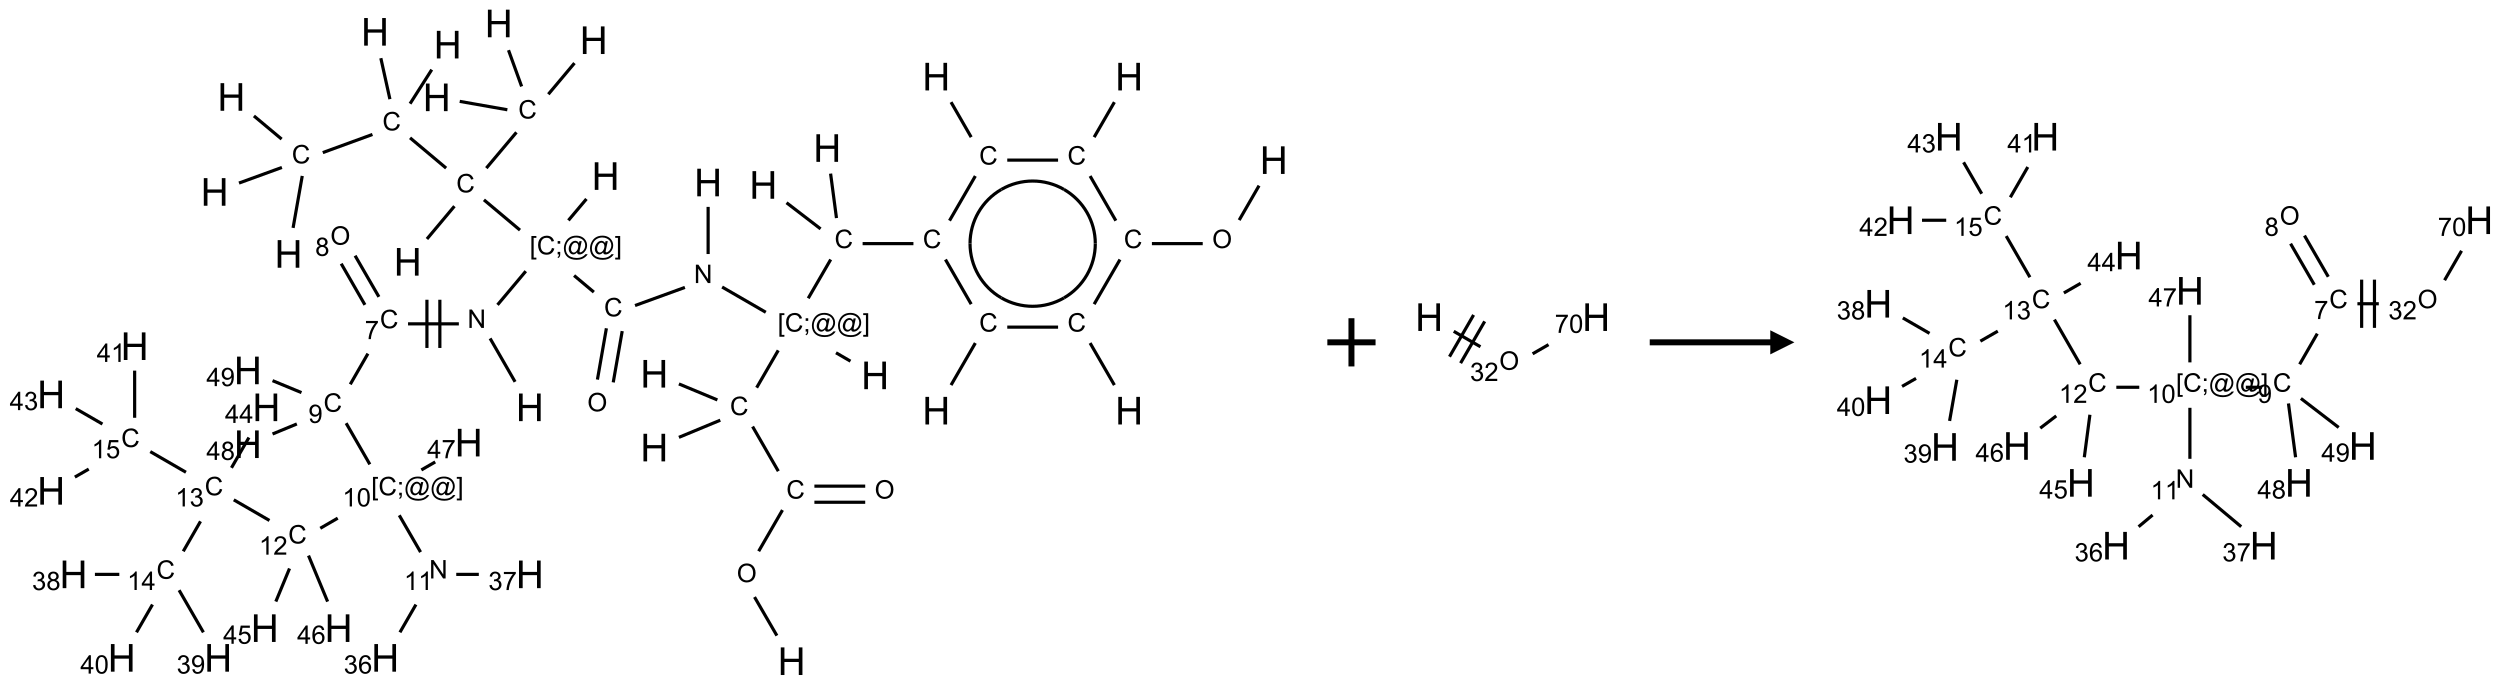 <?xml version="1.0" encoding="UTF-8"?>
<svg xmlns="http://www.w3.org/2000/svg" xmlns:xlink="http://www.w3.org/1999/xlink" width="1037" height="284" viewBox="0 0 1037 284">
<defs>
<g>
<g id="glyph-0-0">
<path d="M 2 0 L 2 -10 L 10 -10 L 10 0 Z M 2.25 -0.25 L 9.75 -0.25 L 9.75 -9.75 L 2.25 -9.75 Z M 2.25 -0.25 "/>
</g>
<g id="glyph-0-1">
<path d="M 1.281 0 L 1.281 -11.453 L 2.797 -11.453 L 2.797 -6.75 L 8.75 -6.75 L 8.75 -11.453 L 10.266 -11.453 L 10.266 0 L 8.75 0 L 8.75 -5.398 L 2.797 -5.398 L 2.797 0 Z M 1.281 0 "/>
</g>
<g id="glyph-1-0">
<path d="M 1.332 0 L 1.332 -6.668 L 6.668 -6.668 L 6.668 0 Z M 1.5 -0.168 L 6.5 -0.168 L 6.5 -6.5 L 1.5 -6.5 Z M 1.5 -0.168 "/>
</g>
<g id="glyph-1-1">
<path d="M 0.516 -3.719 C 0.516 -4.984 0.855 -5.977 1.535 -6.695 C 2.215 -7.414 3.094 -7.77 4.172 -7.77 C 4.875 -7.77 5.512 -7.602 6.078 -7.266 C 6.645 -6.93 7.074 -6.461 7.371 -5.855 C 7.668 -5.254 7.816 -4.57 7.816 -3.809 C 7.816 -3.035 7.66 -2.34 7.348 -1.73 C 7.035 -1.117 6.594 -0.656 6.02 -0.34 C 5.449 -0.027 4.828 0.129 4.168 0.129 C 3.449 0.129 2.805 -0.043 2.238 -0.391 C 1.672 -0.738 1.246 -1.211 0.953 -1.812 C 0.66 -2.414 0.516 -3.047 0.516 -3.719 Z M 1.559 -3.703 C 1.559 -2.781 1.805 -2.059 2.301 -1.527 C 2.793 -1 3.414 -0.734 4.16 -0.734 C 4.922 -0.734 5.547 -1 6.039 -1.535 C 6.531 -2.07 6.777 -2.828 6.777 -3.812 C 6.777 -4.434 6.672 -4.977 6.461 -5.441 C 6.25 -5.902 5.945 -6.262 5.539 -6.52 C 5.133 -6.773 4.68 -6.902 4.176 -6.902 C 3.461 -6.902 2.848 -6.656 2.332 -6.164 C 1.816 -5.672 1.559 -4.852 1.559 -3.703 Z M 1.559 -3.703 "/>
</g>
<g id="glyph-1-2">
<path d="M 6.27 -2.676 L 7.281 -2.422 C 7.07 -1.594 6.688 -0.961 6.137 -0.523 C 5.586 -0.086 4.914 0.129 4.121 0.129 C 3.297 0.129 2.629 -0.039 2.113 -0.371 C 1.598 -0.707 1.203 -1.191 0.934 -1.828 C 0.664 -2.465 0.531 -3.145 0.531 -3.875 C 0.531 -4.672 0.684 -5.363 0.988 -5.957 C 1.293 -6.547 1.723 -6.996 2.285 -7.305 C 2.844 -7.613 3.461 -7.766 4.137 -7.766 C 4.898 -7.766 5.543 -7.57 6.062 -7.184 C 6.582 -6.793 6.945 -6.246 7.152 -5.543 L 6.156 -5.309 C 5.98 -5.863 5.723 -6.266 5.387 -6.52 C 5.051 -6.773 4.625 -6.902 4.113 -6.902 C 3.527 -6.902 3.039 -6.762 2.645 -6.48 C 2.25 -6.199 1.973 -5.82 1.812 -5.348 C 1.652 -4.871 1.574 -4.383 1.574 -3.879 C 1.574 -3.23 1.668 -2.664 1.855 -2.18 C 2.047 -1.695 2.34 -1.332 2.738 -1.094 C 3.137 -0.855 3.57 -0.734 4.035 -0.734 C 4.602 -0.734 5.082 -0.898 5.473 -1.223 C 5.867 -1.551 6.133 -2.035 6.27 -2.676 Z M 6.27 -2.676 "/>
</g>
<g id="glyph-1-3">
<path d="M 0.723 2.121 L 0.723 -7.637 L 2.793 -7.637 L 2.793 -6.859 L 1.66 -6.859 L 1.66 1.344 L 2.793 1.344 L 2.793 2.121 Z M 0.723 2.121 "/>
</g>
<g id="glyph-1-4">
<path d="M 0.949 -4.465 L 0.949 -5.531 L 2.016 -5.531 L 2.016 -4.465 Z M 0.949 0 L 0.949 -1.066 L 2.016 -1.066 L 2.016 0 C 2.016 0.391 1.945 0.711 1.809 0.949 C 1.668 1.191 1.449 1.379 1.145 1.512 L 0.887 1.109 C 1.082 1.023 1.23 0.895 1.324 0.727 C 1.418 0.559 1.469 0.316 1.48 0 Z M 0.949 0 "/>
</g>
<g id="glyph-1-5">
<path d="M 6.047 -0.848 C 5.82 -0.59 5.57 -0.379 5.289 -0.223 C 5.008 -0.062 4.73 0.016 4.449 0.016 C 4.141 0.016 3.84 -0.074 3.547 -0.254 C 3.254 -0.434 3.02 -0.715 2.836 -1.09 C 2.652 -1.465 2.562 -1.875 2.562 -2.324 C 2.562 -2.875 2.703 -3.43 2.988 -3.98 C 3.27 -4.535 3.621 -4.953 4.043 -5.23 C 4.461 -5.508 4.871 -5.645 5.266 -5.645 C 5.566 -5.645 5.855 -5.566 6.129 -5.41 C 6.402 -5.25 6.641 -5.012 6.84 -4.688 L 7.016 -5.496 L 7.949 -5.496 L 7.199 -2 C 7.094 -1.516 7.043 -1.246 7.043 -1.191 C 7.043 -1.098 7.078 -1.02 7.148 -0.949 C 7.219 -0.883 7.305 -0.848 7.406 -0.848 C 7.59 -0.848 7.832 -0.953 8.129 -1.168 C 8.527 -1.445 8.84 -1.816 9.07 -2.285 C 9.301 -2.75 9.418 -3.234 9.418 -3.73 C 9.418 -4.309 9.27 -4.852 8.973 -5.355 C 8.676 -5.859 8.23 -6.262 7.645 -6.562 C 7.055 -6.863 6.406 -7.016 5.691 -7.016 C 4.879 -7.016 4.137 -6.824 3.465 -6.445 C 2.793 -6.066 2.273 -5.52 1.902 -4.809 C 1.535 -4.098 1.348 -3.34 1.348 -2.527 C 1.348 -1.676 1.535 -0.941 1.902 -0.328 C 2.273 0.285 2.809 0.742 3.508 1.035 C 4.207 1.328 4.984 1.473 5.832 1.473 C 6.742 1.473 7.504 1.32 8.121 1.016 C 8.734 0.711 9.195 0.34 9.5 -0.098 L 10.441 -0.098 C 10.266 0.266 9.961 0.637 9.531 1.016 C 9.102 1.395 8.59 1.695 7.996 1.914 C 7.402 2.133 6.688 2.246 5.848 2.246 C 5.078 2.246 4.367 2.145 3.715 1.949 C 3.066 1.75 2.512 1.453 2.051 1.055 C 1.594 0.656 1.25 0.199 1.016 -0.316 C 0.723 -0.973 0.578 -1.684 0.578 -2.441 C 0.578 -3.289 0.75 -4.098 1.098 -4.863 C 1.523 -5.805 2.125 -6.527 2.902 -7.027 C 3.684 -7.527 4.629 -7.777 5.738 -7.777 C 6.602 -7.777 7.375 -7.602 8.059 -7.246 C 8.746 -6.895 9.285 -6.371 9.684 -5.672 C 10.02 -5.07 10.188 -4.418 10.188 -3.715 C 10.188 -2.707 9.832 -1.812 9.125 -1.031 C 8.492 -0.328 7.801 0.02 7.051 0.02 C 6.812 0.02 6.617 -0.016 6.473 -0.09 C 6.324 -0.16 6.215 -0.266 6.145 -0.402 C 6.102 -0.488 6.066 -0.637 6.047 -0.848 Z M 3.527 -2.262 C 3.527 -1.785 3.641 -1.414 3.863 -1.152 C 4.09 -0.887 4.348 -0.754 4.641 -0.754 C 4.836 -0.754 5.039 -0.812 5.254 -0.93 C 5.469 -1.047 5.676 -1.219 5.871 -1.449 C 6.066 -1.676 6.23 -1.969 6.355 -2.32 C 6.48 -2.672 6.543 -3.027 6.543 -3.379 C 6.543 -3.852 6.426 -4.219 6.191 -4.48 C 5.957 -4.738 5.672 -4.871 5.332 -4.871 C 5.109 -4.871 4.902 -4.812 4.707 -4.699 C 4.512 -4.586 4.32 -4.406 4.137 -4.156 C 3.953 -3.906 3.805 -3.602 3.691 -3.246 C 3.582 -2.887 3.527 -2.559 3.527 -2.262 Z M 3.527 -2.262 "/>
</g>
<g id="glyph-1-6">
<path d="M 2.27 2.121 L 0.203 2.121 L 0.203 1.344 L 1.332 1.344 L 1.332 -6.859 L 0.203 -6.859 L 0.203 -7.637 L 2.27 -7.637 Z M 2.27 2.121 "/>
</g>
<g id="glyph-1-7">
<path d="M 0.812 0 L 0.812 -7.637 L 1.848 -7.637 L 5.859 -1.641 L 5.859 -7.637 L 6.828 -7.637 L 6.828 0 L 5.793 0 L 1.781 -6 L 1.781 0 Z M 0.812 0 "/>
</g>
<g id="glyph-1-8">
<path d="M 0.504 -6.637 L 0.504 -7.535 L 5.449 -7.535 L 5.449 -6.809 C 4.961 -6.289 4.48 -5.602 4.004 -4.746 C 3.527 -3.887 3.156 -3.004 2.895 -2.098 C 2.707 -1.461 2.59 -0.762 2.535 0 L 1.574 0 C 1.582 -0.602 1.703 -1.328 1.926 -2.176 C 2.152 -3.027 2.477 -3.848 2.898 -4.637 C 3.32 -5.426 3.77 -6.094 4.246 -6.637 Z M 0.504 -6.637 "/>
</g>
<g id="glyph-1-9">
<path d="M 1.887 -4.141 C 1.496 -4.281 1.207 -4.484 1.02 -4.75 C 0.832 -5.016 0.738 -5.328 0.738 -5.699 C 0.738 -6.254 0.938 -6.719 1.34 -7.098 C 1.738 -7.477 2.27 -7.668 2.934 -7.668 C 3.598 -7.668 4.137 -7.473 4.543 -7.086 C 4.949 -6.699 5.152 -6.227 5.152 -5.672 C 5.152 -5.316 5.059 -5.008 4.871 -4.746 C 4.688 -4.484 4.406 -4.281 4.027 -4.141 C 4.496 -3.988 4.852 -3.742 5.098 -3.402 C 5.34 -3.062 5.465 -2.656 5.465 -2.184 C 5.465 -1.531 5.234 -0.98 4.77 -0.535 C 4.309 -0.09 3.703 0.129 2.949 0.129 C 2.195 0.129 1.586 -0.094 1.125 -0.539 C 0.664 -0.984 0.434 -1.543 0.434 -2.207 C 0.434 -2.703 0.559 -3.121 0.809 -3.457 C 1.062 -3.793 1.422 -4.02 1.887 -4.141 Z M 1.699 -5.73 C 1.699 -5.367 1.812 -5.074 2.047 -4.844 C 2.281 -4.613 2.582 -4.5 2.953 -4.5 C 3.312 -4.5 3.609 -4.613 3.84 -4.84 C 4.07 -5.066 4.188 -5.348 4.188 -5.676 C 4.188 -6.02 4.07 -6.309 3.832 -6.543 C 3.594 -6.777 3.297 -6.895 2.941 -6.895 C 2.586 -6.895 2.289 -6.781 2.051 -6.551 C 1.816 -6.324 1.699 -6.047 1.699 -5.73 Z M 1.395 -2.203 C 1.395 -1.938 1.461 -1.676 1.586 -1.426 C 1.711 -1.176 1.902 -0.984 2.152 -0.848 C 2.402 -0.711 2.672 -0.641 2.957 -0.641 C 3.406 -0.641 3.777 -0.785 4.066 -1.074 C 4.359 -1.363 4.504 -1.727 4.504 -2.172 C 4.504 -2.625 4.355 -2.996 4.055 -3.293 C 3.754 -3.586 3.379 -3.734 2.926 -3.734 C 2.484 -3.734 2.121 -3.59 1.832 -3.297 C 1.543 -3.004 1.395 -2.641 1.395 -2.203 Z M 1.395 -2.203 "/>
</g>
<g id="glyph-1-10">
<path d="M 0.582 -1.766 L 1.484 -1.848 C 1.562 -1.426 1.707 -1.117 1.922 -0.926 C 2.137 -0.734 2.414 -0.641 2.75 -0.641 C 3.039 -0.641 3.289 -0.707 3.508 -0.84 C 3.727 -0.973 3.902 -1.148 4.043 -1.367 C 4.18 -1.586 4.297 -1.887 4.391 -2.262 C 4.484 -2.637 4.531 -3.016 4.531 -3.406 C 4.531 -3.449 4.531 -3.512 4.527 -3.594 C 4.34 -3.297 4.082 -3.055 3.758 -2.867 C 3.434 -2.68 3.082 -2.59 2.703 -2.59 C 2.07 -2.59 1.535 -2.816 1.098 -3.277 C 0.66 -3.734 0.441 -4.34 0.441 -5.09 C 0.441 -5.863 0.672 -6.484 1.129 -6.957 C 1.586 -7.43 2.156 -7.668 2.844 -7.668 C 3.34 -7.668 3.793 -7.531 4.207 -7.266 C 4.617 -7 4.93 -6.617 5.145 -6.121 C 5.355 -5.629 5.465 -4.91 5.465 -3.973 C 5.465 -2.996 5.359 -2.223 5.145 -1.645 C 4.934 -1.066 4.617 -0.625 4.199 -0.324 C 3.781 -0.02 3.293 0.129 2.73 0.129 C 2.133 0.129 1.645 -0.035 1.266 -0.367 C 0.887 -0.699 0.66 -1.164 0.582 -1.766 Z M 4.422 -5.137 C 4.422 -5.676 4.277 -6.102 3.992 -6.418 C 3.707 -6.734 3.359 -6.891 2.957 -6.891 C 2.543 -6.891 2.18 -6.719 1.871 -6.379 C 1.562 -6.039 1.406 -5.598 1.406 -5.059 C 1.406 -4.57 1.555 -4.176 1.848 -3.871 C 2.141 -3.566 2.5 -3.418 2.934 -3.418 C 3.367 -3.418 3.723 -3.57 4.004 -3.871 C 4.281 -4.176 4.422 -4.598 4.422 -5.137 Z M 4.422 -5.137 "/>
</g>
<g id="glyph-1-11">
<path d="M 3.973 0 L 3.035 0 L 3.035 -5.973 C 2.809 -5.758 2.516 -5.543 2.148 -5.328 C 1.781 -5.113 1.453 -4.953 1.16 -4.844 L 1.16 -5.75 C 1.684 -5.996 2.145 -6.297 2.535 -6.645 C 2.93 -6.996 3.207 -7.336 3.371 -7.668 L 3.973 -7.668 Z M 3.973 0 "/>
</g>
<g id="glyph-1-12">
<path d="M 0.441 -3.766 C 0.441 -4.668 0.535 -5.395 0.723 -5.945 C 0.906 -6.496 1.184 -6.922 1.551 -7.219 C 1.918 -7.516 2.375 -7.668 2.934 -7.668 C 3.344 -7.668 3.703 -7.586 4.012 -7.418 C 4.32 -7.254 4.574 -7.016 4.777 -6.707 C 4.977 -6.395 5.137 -6.016 5.25 -5.57 C 5.363 -5.125 5.422 -4.523 5.422 -3.766 C 5.422 -2.871 5.328 -2.148 5.145 -1.598 C 4.961 -1.047 4.688 -0.621 4.32 -0.32 C 3.953 -0.02 3.492 0.129 2.934 0.129 C 2.195 0.129 1.617 -0.133 1.199 -0.66 C 0.695 -1.297 0.441 -2.332 0.441 -3.766 Z M 1.406 -3.766 C 1.406 -2.512 1.555 -1.68 1.848 -1.262 C 2.141 -0.848 2.5 -0.641 2.934 -0.641 C 3.363 -0.641 3.727 -0.848 4.02 -1.266 C 4.312 -1.684 4.457 -2.516 4.457 -3.766 C 4.457 -5.023 4.312 -5.859 4.02 -6.27 C 3.727 -6.684 3.359 -6.891 2.922 -6.891 C 2.492 -6.891 2.148 -6.707 1.891 -6.344 C 1.566 -5.879 1.406 -5.02 1.406 -3.766 Z M 1.406 -3.766 "/>
</g>
<g id="glyph-1-13">
<path d="M 0.449 -2.016 L 1.387 -2.141 C 1.492 -1.609 1.676 -1.227 1.934 -0.992 C 2.191 -0.758 2.508 -0.641 2.879 -0.641 C 3.32 -0.641 3.695 -0.793 3.996 -1.098 C 4.301 -1.402 4.453 -1.781 4.453 -2.234 C 4.453 -2.664 4.312 -3.02 4.031 -3.301 C 3.75 -3.578 3.391 -3.719 2.957 -3.719 C 2.781 -3.719 2.562 -3.684 2.297 -3.613 L 2.402 -4.438 C 2.465 -4.43 2.516 -4.426 2.551 -4.426 C 2.949 -4.426 3.312 -4.531 3.629 -4.738 C 3.949 -4.949 4.109 -5.27 4.109 -5.703 C 4.109 -6.047 3.992 -6.332 3.762 -6.559 C 3.527 -6.785 3.227 -6.895 2.859 -6.895 C 2.496 -6.895 2.191 -6.781 1.949 -6.551 C 1.707 -6.324 1.547 -5.98 1.48 -5.52 L 0.543 -5.688 C 0.656 -6.316 0.918 -6.805 1.324 -7.148 C 1.73 -7.492 2.234 -7.668 2.84 -7.668 C 3.254 -7.668 3.641 -7.578 3.988 -7.398 C 4.34 -7.219 4.609 -6.977 4.793 -6.668 C 4.98 -6.359 5.074 -6.031 5.074 -5.684 C 5.074 -5.352 4.984 -5.051 4.809 -4.781 C 4.629 -4.512 4.367 -4.297 4.02 -4.137 C 4.473 -4.031 4.824 -3.816 5.074 -3.488 C 5.324 -3.16 5.449 -2.75 5.449 -2.254 C 5.449 -1.59 5.203 -1.023 4.719 -0.559 C 4.234 -0.098 3.617 0.137 2.875 0.137 C 2.203 0.137 1.648 -0.062 1.207 -0.465 C 0.762 -0.863 0.512 -1.379 0.449 -2.016 Z M 0.449 -2.016 "/>
</g>
<g id="glyph-1-14">
<path d="M 5.309 -5.766 L 4.375 -5.691 C 4.293 -6.059 4.172 -6.328 4.02 -6.496 C 3.766 -6.762 3.453 -6.895 3.082 -6.895 C 2.785 -6.895 2.523 -6.812 2.297 -6.645 C 2 -6.43 1.77 -6.117 1.598 -5.703 C 1.43 -5.289 1.34 -4.703 1.332 -3.938 C 1.559 -4.281 1.836 -4.535 2.16 -4.703 C 2.488 -4.871 2.828 -4.953 3.188 -4.953 C 3.812 -4.953 4.344 -4.723 4.785 -4.262 C 5.223 -3.801 5.441 -3.207 5.441 -2.48 C 5.441 -2 5.34 -1.555 5.133 -1.145 C 4.926 -0.73 4.641 -0.418 4.281 -0.199 C 3.922 0.02 3.512 0.129 3.051 0.129 C 2.27 0.129 1.633 -0.156 1.141 -0.73 C 0.648 -1.305 0.402 -2.254 0.402 -3.574 C 0.402 -5.051 0.672 -6.121 1.219 -6.793 C 1.695 -7.375 2.336 -7.668 3.141 -7.668 C 3.742 -7.668 4.234 -7.5 4.617 -7.16 C 5 -6.824 5.23 -6.359 5.309 -5.766 Z M 1.48 -2.473 C 1.48 -2.152 1.547 -1.844 1.684 -1.547 C 1.82 -1.25 2.016 -1.027 2.262 -0.871 C 2.508 -0.719 2.766 -0.641 3.035 -0.641 C 3.434 -0.641 3.773 -0.801 4.059 -1.121 C 4.344 -1.441 4.484 -1.875 4.484 -2.422 C 4.484 -2.949 4.344 -3.367 4.062 -3.668 C 3.781 -3.973 3.426 -4.125 3 -4.125 C 2.578 -4.125 2.219 -3.973 1.922 -3.668 C 1.625 -3.363 1.48 -2.969 1.48 -2.473 Z M 1.48 -2.473 "/>
</g>
<g id="glyph-1-15">
<path d="M 5.371 -0.902 L 5.371 0 L 0.324 0 C 0.316 -0.227 0.352 -0.441 0.434 -0.652 C 0.562 -0.996 0.766 -1.332 1.051 -1.668 C 1.332 -2 1.742 -2.387 2.277 -2.824 C 3.105 -3.504 3.668 -4.043 3.957 -4.441 C 4.25 -4.84 4.395 -5.215 4.395 -5.566 C 4.395 -5.938 4.262 -6.254 3.996 -6.508 C 3.73 -6.762 3.387 -6.891 2.957 -6.891 C 2.508 -6.891 2.145 -6.754 1.875 -6.484 C 1.605 -6.215 1.469 -5.84 1.465 -5.359 L 0.5 -5.457 C 0.566 -6.176 0.812 -6.727 1.246 -7.102 C 1.676 -7.477 2.254 -7.668 2.98 -7.668 C 3.711 -7.668 4.293 -7.465 4.719 -7.059 C 5.145 -6.652 5.359 -6.148 5.359 -5.547 C 5.359 -5.242 5.297 -4.941 5.172 -4.645 C 5.047 -4.352 4.84 -4.039 4.551 -3.715 C 4.262 -3.387 3.777 -2.938 3.105 -2.371 C 2.543 -1.898 2.18 -1.578 2.02 -1.41 C 1.859 -1.242 1.73 -1.07 1.625 -0.902 Z M 5.371 -0.902 "/>
</g>
<g id="glyph-1-16">
<path d="M 3.449 0 L 3.449 -1.828 L 0.137 -1.828 L 0.137 -2.688 L 3.621 -7.637 L 4.387 -7.637 L 4.387 -2.688 L 5.418 -2.688 L 5.418 -1.828 L 4.387 -1.828 L 4.387 0 Z M 3.449 -2.688 L 3.449 -6.129 L 1.059 -2.688 Z M 3.449 -2.688 "/>
</g>
<g id="glyph-1-17">
<path d="M 0.441 -2 L 1.426 -2.082 C 1.5 -1.605 1.668 -1.242 1.934 -1.004 C 2.199 -0.762 2.52 -0.641 2.895 -0.641 C 3.348 -0.641 3.73 -0.812 4.043 -1.152 C 4.355 -1.492 4.512 -1.941 4.512 -2.504 C 4.512 -3.039 4.359 -3.461 4.059 -3.77 C 3.758 -4.078 3.367 -4.234 2.879 -4.234 C 2.578 -4.234 2.305 -4.164 2.062 -4.027 C 1.82 -3.891 1.629 -3.715 1.488 -3.496 L 0.609 -3.609 L 1.348 -7.531 L 5.145 -7.531 L 5.145 -6.637 L 2.098 -6.637 L 1.688 -4.582 C 2.145 -4.902 2.625 -5.062 3.129 -5.062 C 3.797 -5.062 4.359 -4.832 4.816 -4.371 C 5.277 -3.91 5.504 -3.312 5.504 -2.59 C 5.504 -1.898 5.305 -1.301 4.902 -0.797 C 4.41 -0.18 3.742 0.129 2.895 0.129 C 2.199 0.129 1.633 -0.062 1.195 -0.453 C 0.758 -0.844 0.504 -1.359 0.441 -2 Z M 0.441 -2 "/>
</g>
</g>
</defs>
<path fill="none" stroke-width="0.033" stroke-linecap="butt" stroke-linejoin="miter" stroke="rgb(0%, 0%, 0%)" stroke-opacity="1" stroke-miterlimit="10" d="M 7.526 6.348 L 7.294 5.948 " transform="matrix(40, 0, 0, 40, 21.211, 9.734)"/>
<path fill="none" stroke-width="0.033" stroke-linecap="butt" stroke-linejoin="miter" stroke="rgb(0%, 0%, 0%)" stroke-opacity="1" stroke-miterlimit="10" d="M 7.337 5.473 L 7.584 5.046 " transform="matrix(40, 0, 0, 40, 21.211, 9.734)"/>
<path fill="none" stroke-width="0.033" stroke-linecap="butt" stroke-linejoin="miter" stroke="rgb(0%, 0%, 0%)" stroke-opacity="1" stroke-miterlimit="10" d="M 7.915 4.965 L 8.442 4.965 " transform="matrix(40, 0, 0, 40, 21.211, 9.734)"/>
<path fill="none" stroke-width="0.033" stroke-linecap="butt" stroke-linejoin="miter" stroke="rgb(0%, 0%, 0%)" stroke-opacity="1" stroke-miterlimit="10" d="M 7.915 4.798 L 8.442 4.798 " transform="matrix(40, 0, 0, 40, 21.211, 9.734)"/>
<path fill="none" stroke-width="0.033" stroke-linecap="butt" stroke-linejoin="miter" stroke="rgb(0%, 0%, 0%)" stroke-opacity="1" stroke-miterlimit="10" d="M 7.541 4.643 L 7.274 4.18 " transform="matrix(40, 0, 0, 40, 21.211, 9.734)"/>
<path fill="none" stroke-width="0.033" stroke-linecap="butt" stroke-linejoin="miter" stroke="rgb(0%, 0%, 0%)" stroke-opacity="1" stroke-miterlimit="10" d="M 6.909 3.904 L 6.51 3.738 " transform="matrix(40, 0, 0, 40, 21.211, 9.734)"/>
<path fill="none" stroke-width="0.033" stroke-linecap="butt" stroke-linejoin="miter" stroke="rgb(0%, 0%, 0%)" stroke-opacity="1" stroke-miterlimit="10" d="M 6.939 4.114 L 6.51 4.292 " transform="matrix(40, 0, 0, 40, 21.211, 9.734)"/>
<path fill="none" stroke-width="0.033" stroke-linecap="butt" stroke-linejoin="miter" stroke="rgb(0%, 0%, 0%)" stroke-opacity="1" stroke-miterlimit="10" d="M 7.316 3.777 L 7.54 3.39 " transform="matrix(40, 0, 0, 40, 21.211, 9.734)"/>
<path fill="none" stroke-width="0.033" stroke-linecap="butt" stroke-linejoin="miter" stroke="rgb(0%, 0%, 0%)" stroke-opacity="1" stroke-miterlimit="10" d="M 8.139 3.415 L 8.289 3.502 " transform="matrix(40, 0, 0, 40, 21.211, 9.734)"/>
<path fill="none" stroke-width="0.033" stroke-linecap="butt" stroke-linejoin="miter" stroke="rgb(0%, 0%, 0%)" stroke-opacity="1" stroke-miterlimit="10" d="M 7.411 2.995 L 6.958 2.733 " transform="matrix(40, 0, 0, 40, 21.211, 9.734)"/>
<path fill="none" stroke-width="0.033" stroke-linecap="butt" stroke-linejoin="miter" stroke="rgb(0%, 0%, 0%)" stroke-opacity="1" stroke-miterlimit="10" d="M 6.813 2.391 L 6.813 1.902 " transform="matrix(40, 0, 0, 40, 21.211, 9.734)"/>
<path fill="none" stroke-width="0.033" stroke-linecap="butt" stroke-linejoin="miter" stroke="rgb(0%, 0%, 0%)" stroke-opacity="1" stroke-miterlimit="10" d="M 6.572 2.737 L 6.055 2.925 " transform="matrix(40, 0, 0, 40, 21.211, 9.734)"/>
<path fill="none" stroke-width="0.033" stroke-linecap="butt" stroke-linejoin="miter" stroke="rgb(0%, 0%, 0%)" stroke-opacity="1" stroke-miterlimit="10" d="M 5.758 3.161 L 5.665 3.693 " transform="matrix(40, 0, 0, 40, 21.211, 9.734)"/>
<path fill="none" stroke-width="0.033" stroke-linecap="butt" stroke-linejoin="miter" stroke="rgb(0%, 0%, 0%)" stroke-opacity="1" stroke-miterlimit="10" d="M 5.922 3.19 L 5.829 3.722 " transform="matrix(40, 0, 0, 40, 21.211, 9.734)"/>
<path fill="none" stroke-width="0.033" stroke-linecap="butt" stroke-linejoin="miter" stroke="rgb(0%, 0%, 0%)" stroke-opacity="1" stroke-miterlimit="10" d="M 5.628 2.786 L 5.423 2.614 " transform="matrix(40, 0, 0, 40, 21.211, 9.734)"/>
<path fill="none" stroke-width="0.033" stroke-linecap="butt" stroke-linejoin="miter" stroke="rgb(0%, 0%, 0%)" stroke-opacity="1" stroke-miterlimit="10" d="M 5.364 2.042 L 5.551 1.82 " transform="matrix(40, 0, 0, 40, 21.211, 9.734)"/>
<path fill="none" stroke-width="0.033" stroke-linecap="butt" stroke-linejoin="miter" stroke="rgb(0%, 0%, 0%)" stroke-opacity="1" stroke-miterlimit="10" d="M 4.922 2.569 L 4.629 2.918 " transform="matrix(40, 0, 0, 40, 21.211, 9.734)"/>
<path fill="none" stroke-width="0.033" stroke-linecap="butt" stroke-linejoin="miter" stroke="rgb(0%, 0%, 0%)" stroke-opacity="1" stroke-miterlimit="10" d="M 4.552 3.266 L 4.811 3.716 " transform="matrix(40, 0, 0, 40, 21.211, 9.734)"/>
<path fill="none" stroke-width="0.033" stroke-linecap="butt" stroke-linejoin="miter" stroke="rgb(0%, 0%, 0%)" stroke-opacity="1" stroke-miterlimit="10" d="M 4.228 3.115 L 3.701 3.115 " transform="matrix(40, 0, 0, 40, 21.211, 9.734)"/>
<path fill="none" stroke-width="0.033" stroke-linecap="butt" stroke-linejoin="miter" stroke="rgb(0%, 0%, 0%)" stroke-opacity="1" stroke-miterlimit="10" d="M 3.897 2.865 L 3.897 3.365 " transform="matrix(40, 0, 0, 40, 21.211, 9.734)"/>
<path fill="none" stroke-width="0.033" stroke-linecap="butt" stroke-linejoin="miter" stroke="rgb(0%, 0%, 0%)" stroke-opacity="1" stroke-miterlimit="10" d="M 4.031 2.865 L 4.031 3.365 " transform="matrix(40, 0, 0, 40, 21.211, 9.734)"/>
<path fill="none" stroke-width="0.033" stroke-linecap="butt" stroke-linejoin="miter" stroke="rgb(0%, 0%, 0%)" stroke-opacity="1" stroke-miterlimit="10" d="M 3.399 2.835 L 3.152 2.408 " transform="matrix(40, 0, 0, 40, 21.211, 9.734)"/>
<path fill="none" stroke-width="0.033" stroke-linecap="butt" stroke-linejoin="miter" stroke="rgb(0%, 0%, 0%)" stroke-opacity="1" stroke-miterlimit="10" d="M 3.254 2.918 L 3.008 2.491 " transform="matrix(40, 0, 0, 40, 21.211, 9.734)"/>
<path fill="none" stroke-width="0.033" stroke-linecap="butt" stroke-linejoin="miter" stroke="rgb(0%, 0%, 0%)" stroke-opacity="1" stroke-miterlimit="10" d="M 3.285 3.424 L 3.102 3.742 " transform="matrix(40, 0, 0, 40, 21.211, 9.734)"/>
<path fill="none" stroke-width="0.033" stroke-linecap="butt" stroke-linejoin="miter" stroke="rgb(0%, 0%, 0%)" stroke-opacity="1" stroke-miterlimit="10" d="M 3.059 4.145 L 3.305 4.572 " transform="matrix(40, 0, 0, 40, 21.211, 9.734)"/>
<path fill="none" stroke-width="0.033" stroke-linecap="butt" stroke-linejoin="miter" stroke="rgb(0%, 0%, 0%)" stroke-opacity="1" stroke-miterlimit="10" d="M 3.61 5.1 L 3.831 5.482 " transform="matrix(40, 0, 0, 40, 21.211, 9.734)"/>
<path fill="none" stroke-width="0.033" stroke-linecap="butt" stroke-linejoin="miter" stroke="rgb(0%, 0%, 0%)" stroke-opacity="1" stroke-miterlimit="10" d="M 3.783 6.026 L 3.617 6.314 " transform="matrix(40, 0, 0, 40, 21.211, 9.734)"/>
<path fill="none" stroke-width="0.033" stroke-linecap="butt" stroke-linejoin="miter" stroke="rgb(0%, 0%, 0%)" stroke-opacity="1" stroke-miterlimit="10" d="M 4.201 5.713 L 4.435 5.713 " transform="matrix(40, 0, 0, 40, 21.211, 9.734)"/>
<path fill="none" stroke-width="0.033" stroke-linecap="butt" stroke-linejoin="miter" stroke="rgb(0%, 0%, 0%)" stroke-opacity="1" stroke-miterlimit="10" d="M 2.972 5.13 L 2.791 5.235 " transform="matrix(40, 0, 0, 40, 21.211, 9.734)"/>
<path fill="none" stroke-width="0.033" stroke-linecap="butt" stroke-linejoin="miter" stroke="rgb(0%, 0%, 0%)" stroke-opacity="1" stroke-miterlimit="10" d="M 2.264 5.154 L 1.894 4.94 " transform="matrix(40, 0, 0, 40, 21.211, 9.734)"/>
<path fill="none" stroke-width="0.033" stroke-linecap="butt" stroke-linejoin="miter" stroke="rgb(0%, 0%, 0%)" stroke-opacity="1" stroke-miterlimit="10" d="M 1.549 5.163 L 1.37 5.474 " transform="matrix(40, 0, 0, 40, 21.211, 9.734)"/>
<path fill="none" stroke-width="0.033" stroke-linecap="butt" stroke-linejoin="miter" stroke="rgb(0%, 0%, 0%)" stroke-opacity="1" stroke-miterlimit="10" d="M 0.707 5.713 L 0.454 5.713 " transform="matrix(40, 0, 0, 40, 21.211, 9.734)"/>
<path fill="none" stroke-width="0.033" stroke-linecap="butt" stroke-linejoin="miter" stroke="rgb(0%, 0%, 0%)" stroke-opacity="1" stroke-miterlimit="10" d="M 1.327 5.877 L 1.579 6.314 " transform="matrix(40, 0, 0, 40, 21.211, 9.734)"/>
<path fill="none" stroke-width="0.033" stroke-linecap="butt" stroke-linejoin="miter" stroke="rgb(0%, 0%, 0%)" stroke-opacity="1" stroke-miterlimit="10" d="M 1.051 6.026 L 0.885 6.314 " transform="matrix(40, 0, 0, 40, 21.211, 9.734)"/>
<path fill="none" stroke-width="0.033" stroke-linecap="butt" stroke-linejoin="miter" stroke="rgb(0%, 0%, 0%)" stroke-opacity="1" stroke-miterlimit="10" d="M 1.398 4.654 L 1.028 4.44 " transform="matrix(40, 0, 0, 40, 21.211, 9.734)"/>
<path fill="none" stroke-width="0.033" stroke-linecap="butt" stroke-linejoin="miter" stroke="rgb(0%, 0%, 0%)" stroke-opacity="1" stroke-miterlimit="10" d="M 0.866 4.089 L 0.866 3.6 " transform="matrix(40, 0, 0, 40, 21.211, 9.734)"/>
<path fill="none" stroke-width="0.033" stroke-linecap="butt" stroke-linejoin="miter" stroke="rgb(0%, 0%, 0%)" stroke-opacity="1" stroke-miterlimit="10" d="M 0.39 4.621 L 0.246 4.704 " transform="matrix(40, 0, 0, 40, 21.211, 9.734)"/>
<path fill="none" stroke-width="0.033" stroke-linecap="butt" stroke-linejoin="miter" stroke="rgb(0%, 0%, 0%)" stroke-opacity="1" stroke-miterlimit="10" d="M 0.532 4.154 L 0.255 3.994 " transform="matrix(40, 0, 0, 40, 21.211, 9.734)"/>
<path fill="none" stroke-width="0.033" stroke-linecap="butt" stroke-linejoin="miter" stroke="rgb(0%, 0%, 0%)" stroke-opacity="1" stroke-miterlimit="10" d="M 1.87 4.608 L 2.051 4.294 " transform="matrix(40, 0, 0, 40, 21.211, 9.734)"/>
<path fill="none" stroke-width="0.033" stroke-linecap="butt" stroke-linejoin="miter" stroke="rgb(0%, 0%, 0%)" stroke-opacity="1" stroke-miterlimit="10" d="M 2.472 5.652 L 2.33 5.995 " transform="matrix(40, 0, 0, 40, 21.211, 9.734)"/>
<path fill="none" stroke-width="0.033" stroke-linecap="butt" stroke-linejoin="miter" stroke="rgb(0%, 0%, 0%)" stroke-opacity="1" stroke-miterlimit="10" d="M 2.669 5.518 L 2.867 5.995 " transform="matrix(40, 0, 0, 40, 21.211, 9.734)"/>
<path fill="none" stroke-width="0.033" stroke-linecap="butt" stroke-linejoin="miter" stroke="rgb(0%, 0%, 0%)" stroke-opacity="1" stroke-miterlimit="10" d="M 3.839 4.63 L 3.983 4.547 " transform="matrix(40, 0, 0, 40, 21.211, 9.734)"/>
<path fill="none" stroke-width="0.033" stroke-linecap="butt" stroke-linejoin="miter" stroke="rgb(0%, 0%, 0%)" stroke-opacity="1" stroke-miterlimit="10" d="M 2.548 4.153 L 2.296 4.257 " transform="matrix(40, 0, 0, 40, 21.211, 9.734)"/>
<path fill="none" stroke-width="0.033" stroke-linecap="butt" stroke-linejoin="miter" stroke="rgb(0%, 0%, 0%)" stroke-opacity="1" stroke-miterlimit="10" d="M 2.596 3.828 L 2.296 3.704 " transform="matrix(40, 0, 0, 40, 21.211, 9.734)"/>
<path fill="none" stroke-width="0.033" stroke-linecap="butt" stroke-linejoin="miter" stroke="rgb(0%, 0%, 0%)" stroke-opacity="1" stroke-miterlimit="10" d="M 4.862 2.143 L 4.488 1.829 " transform="matrix(40, 0, 0, 40, 21.211, 9.734)"/>
<path fill="none" stroke-width="0.033" stroke-linecap="butt" stroke-linejoin="miter" stroke="rgb(0%, 0%, 0%)" stroke-opacity="1" stroke-miterlimit="10" d="M 4.182 1.895 L 3.897 2.235 " transform="matrix(40, 0, 0, 40, 21.211, 9.734)"/>
<path fill="none" stroke-width="0.033" stroke-linecap="butt" stroke-linejoin="miter" stroke="rgb(0%, 0%, 0%)" stroke-opacity="1" stroke-miterlimit="10" d="M 4.513 1.5 L 4.825 1.129 " transform="matrix(40, 0, 0, 40, 21.211, 9.734)"/>
<path fill="none" stroke-width="0.033" stroke-linecap="butt" stroke-linejoin="miter" stroke="rgb(0%, 0%, 0%)" stroke-opacity="1" stroke-miterlimit="10" d="M 4.731 0.895 L 4.237 0.808 " transform="matrix(40, 0, 0, 40, 21.211, 9.734)"/>
<path fill="none" stroke-width="0.033" stroke-linecap="butt" stroke-linejoin="miter" stroke="rgb(0%, 0%, 0%)" stroke-opacity="1" stroke-miterlimit="10" d="M 5.156 0.734 L 5.427 0.411 " transform="matrix(40, 0, 0, 40, 21.211, 9.734)"/>
<path fill="none" stroke-width="0.033" stroke-linecap="butt" stroke-linejoin="miter" stroke="rgb(0%, 0%, 0%)" stroke-opacity="1" stroke-miterlimit="10" d="M 4.879 0.653 L 4.743 0.277 " transform="matrix(40, 0, 0, 40, 21.211, 9.734)"/>
<path fill="none" stroke-width="0.033" stroke-linecap="butt" stroke-linejoin="miter" stroke="rgb(0%, 0%, 0%)" stroke-opacity="1" stroke-miterlimit="10" d="M 4.096 1.5 L 3.722 1.186 " transform="matrix(40, 0, 0, 40, 21.211, 9.734)"/>
<path fill="none" stroke-width="0.033" stroke-linecap="butt" stroke-linejoin="miter" stroke="rgb(0%, 0%, 0%)" stroke-opacity="1" stroke-miterlimit="10" d="M 3.513 0.785 L 3.419 0.36 " transform="matrix(40, 0, 0, 40, 21.211, 9.734)"/>
<path fill="none" stroke-width="0.033" stroke-linecap="butt" stroke-linejoin="miter" stroke="rgb(0%, 0%, 0%)" stroke-opacity="1" stroke-miterlimit="10" d="M 3.722 0.832 L 3.947 0.479 " transform="matrix(40, 0, 0, 40, 21.211, 9.734)"/>
<path fill="none" stroke-width="0.033" stroke-linecap="butt" stroke-linejoin="miter" stroke="rgb(0%, 0%, 0%)" stroke-opacity="1" stroke-miterlimit="10" d="M 3.332 1.151 L 2.817 1.339 " transform="matrix(40, 0, 0, 40, 21.211, 9.734)"/>
<path fill="none" stroke-width="0.033" stroke-linecap="butt" stroke-linejoin="miter" stroke="rgb(0%, 0%, 0%)" stroke-opacity="1" stroke-miterlimit="10" d="M 2.604 1.581 L 2.509 2.12 " transform="matrix(40, 0, 0, 40, 21.211, 9.734)"/>
<path fill="none" stroke-width="0.033" stroke-linecap="butt" stroke-linejoin="miter" stroke="rgb(0%, 0%, 0%)" stroke-opacity="1" stroke-miterlimit="10" d="M 2.39 1.199 L 2.103 0.959 " transform="matrix(40, 0, 0, 40, 21.211, 9.734)"/>
<path fill="none" stroke-width="0.033" stroke-linecap="butt" stroke-linejoin="miter" stroke="rgb(0%, 0%, 0%)" stroke-opacity="1" stroke-miterlimit="10" d="M 2.393 1.493 L 1.948 1.655 " transform="matrix(40, 0, 0, 40, 21.211, 9.734)"/>
<path fill="none" stroke-width="0.033" stroke-linecap="butt" stroke-linejoin="miter" stroke="rgb(0%, 0%, 0%)" stroke-opacity="1" stroke-miterlimit="10" d="M 7.851 2.85 L 8.084 2.448 " transform="matrix(40, 0, 0, 40, 21.211, 9.734)"/>
<path fill="none" stroke-width="0.033" stroke-linecap="butt" stroke-linejoin="miter" stroke="rgb(0%, 0%, 0%)" stroke-opacity="1" stroke-miterlimit="10" d="M 7.979 2.13 L 7.626 1.859 " transform="matrix(40, 0, 0, 40, 21.211, 9.734)"/>
<path fill="none" stroke-width="0.033" stroke-linecap="butt" stroke-linejoin="miter" stroke="rgb(0%, 0%, 0%)" stroke-opacity="1" stroke-miterlimit="10" d="M 8.144 2.018 L 8.083 1.557 " transform="matrix(40, 0, 0, 40, 21.211, 9.734)"/>
<path fill="none" stroke-width="0.033" stroke-linecap="butt" stroke-linejoin="miter" stroke="rgb(0%, 0%, 0%)" stroke-opacity="1" stroke-miterlimit="10" d="M 8.415 2.283 L 8.942 2.283 " transform="matrix(40, 0, 0, 40, 21.211, 9.734)"/>
<path fill="none" stroke-width="0.033" stroke-linecap="butt" stroke-linejoin="miter" stroke="rgb(0%, 0%, 0%)" stroke-opacity="1" stroke-miterlimit="10" d="M 9.274 2.448 L 9.541 2.911 " transform="matrix(40, 0, 0, 40, 21.211, 9.734)"/>
<path fill="none" stroke-width="0.033" stroke-linecap="butt" stroke-linejoin="miter" stroke="rgb(0%, 0%, 0%)" stroke-opacity="1" stroke-miterlimit="10" d="M 9.584 3.314 L 9.332 3.75 " transform="matrix(40, 0, 0, 40, 21.211, 9.734)"/>
<path fill="none" stroke-width="0.033" stroke-linecap="butt" stroke-linejoin="miter" stroke="rgb(0%, 0%, 0%)" stroke-opacity="1" stroke-miterlimit="10" d="M 9.915 3.149 L 10.442 3.149 " transform="matrix(40, 0, 0, 40, 21.211, 9.734)"/>
<path fill="none" stroke-width="0.033" stroke-linecap="butt" stroke-linejoin="miter" stroke="rgb(0%, 0%, 0%)" stroke-opacity="1" stroke-miterlimit="10" d="M 10.774 3.314 L 11.026 3.75 " transform="matrix(40, 0, 0, 40, 21.211, 9.734)"/>
<path fill="none" stroke-width="0.033" stroke-linecap="butt" stroke-linejoin="miter" stroke="rgb(0%, 0%, 0%)" stroke-opacity="1" stroke-miterlimit="10" d="M 10.816 2.911 L 11.084 2.448 " transform="matrix(40, 0, 0, 40, 21.211, 9.734)"/>
<path fill="none" stroke-width="0.033" stroke-linecap="butt" stroke-linejoin="miter" stroke="rgb(0%, 0%, 0%)" stroke-opacity="1" stroke-miterlimit="10" d="M 11.415 2.283 L 11.942 2.283 " transform="matrix(40, 0, 0, 40, 21.211, 9.734)"/>
<path fill="none" stroke-width="0.033" stroke-linecap="butt" stroke-linejoin="miter" stroke="rgb(0%, 0%, 0%)" stroke-opacity="1" stroke-miterlimit="10" d="M 12.32 2.039 L 12.526 1.682 " transform="matrix(40, 0, 0, 40, 21.211, 9.734)"/>
<path fill="none" stroke-width="0.033" stroke-linecap="butt" stroke-linejoin="miter" stroke="rgb(0%, 0%, 0%)" stroke-opacity="1" stroke-miterlimit="10" d="M 11.041 2.045 L 10.774 1.582 " transform="matrix(40, 0, 0, 40, 21.211, 9.734)"/>
<path fill="none" stroke-width="0.033" stroke-linecap="butt" stroke-linejoin="miter" stroke="rgb(0%, 0%, 0%)" stroke-opacity="1" stroke-miterlimit="10" d="M 10.816 1.179 L 11.026 0.816 " transform="matrix(40, 0, 0, 40, 21.211, 9.734)"/>
<path fill="none" stroke-width="0.033" stroke-linecap="butt" stroke-linejoin="miter" stroke="rgb(0%, 0%, 0%)" stroke-opacity="1" stroke-miterlimit="10" d="M 10.442 1.417 L 9.915 1.417 " transform="matrix(40, 0, 0, 40, 21.211, 9.734)"/>
<path fill="none" stroke-width="0.033" stroke-linecap="butt" stroke-linejoin="miter" stroke="rgb(0%, 0%, 0%)" stroke-opacity="1" stroke-miterlimit="10" d="M 9.584 1.582 L 9.316 2.045 " transform="matrix(40, 0, 0, 40, 21.211, 9.734)"/>
<path fill="none" stroke-width="0.033" stroke-linecap="butt" stroke-linejoin="miter" stroke="rgb(0%, 0%, 0%)" stroke-opacity="1" stroke-miterlimit="10" d="M 9.541 1.179 L 9.332 0.816 " transform="matrix(40, 0, 0, 40, 21.211, 9.734)"/>
<path fill="none" stroke-width="0.033" stroke-linecap="butt" stroke-linejoin="miter" stroke="rgb(0%, 0%, 0%)" stroke-opacity="1" stroke-miterlimit="10" d="M 9.854 2.846 C 9.653 2.73 9.529 2.515 9.529 2.283 " transform="matrix(40, 0, 0, 40, 21.211, 9.734)"/>
<path fill="none" stroke-width="0.033" stroke-linecap="butt" stroke-linejoin="miter" stroke="rgb(0%, 0%, 0%)" stroke-opacity="1" stroke-miterlimit="10" d="M 10.503 2.846 C 10.302 2.962 10.055 2.962 9.854 2.846 " transform="matrix(40, 0, 0, 40, 21.211, 9.734)"/>
<path fill="none" stroke-width="0.033" stroke-linecap="butt" stroke-linejoin="miter" stroke="rgb(0%, 0%, 0%)" stroke-opacity="1" stroke-miterlimit="10" d="M 10.828 2.283 C 10.828 2.515 10.704 2.73 10.503 2.846 " transform="matrix(40, 0, 0, 40, 21.211, 9.734)"/>
<path fill="none" stroke-width="0.033" stroke-linecap="butt" stroke-linejoin="miter" stroke="rgb(0%, 0%, 0%)" stroke-opacity="1" stroke-miterlimit="10" d="M 10.503 1.721 C 10.704 1.837 10.828 2.051 10.828 2.283 " transform="matrix(40, 0, 0, 40, 21.211, 9.734)"/>
<path fill="none" stroke-width="0.033" stroke-linecap="butt" stroke-linejoin="miter" stroke="rgb(0%, 0%, 0%)" stroke-opacity="1" stroke-miterlimit="10" d="M 9.854 1.721 C 10.055 1.605 10.302 1.605 10.503 1.721 " transform="matrix(40, 0, 0, 40, 21.211, 9.734)"/>
<path fill="none" stroke-width="0.033" stroke-linecap="butt" stroke-linejoin="miter" stroke="rgb(0%, 0%, 0%)" stroke-opacity="1" stroke-miterlimit="10" d="M 9.529 2.283 C 9.529 2.051 9.653 1.837 9.854 1.721 " transform="matrix(40, 0, 0, 40, 21.211, 9.734)"/>
<g fill="rgb(0%, 0%, 0%)" fill-opacity="1">
<use xlink:href="#glyph-0-1" x="322.586" y="279.996"/>
</g>
<g fill="rgb(0%, 0%, 0%)" fill-opacity="1">
<use xlink:href="#glyph-1-1" x="305.602" y="241.477"/>
</g>
<g fill="rgb(0%, 0%, 0%)" fill-opacity="1">
<use xlink:href="#glyph-1-2" x="326.141" y="206.832"/>
</g>
<g fill="rgb(0%, 0%, 0%)" fill-opacity="1">
<use xlink:href="#glyph-1-1" x="362.781" y="206.836"/>
</g>
<g fill="rgb(0%, 0%, 0%)" fill-opacity="1">
<use xlink:href="#glyph-1-2" x="302.766" y="172.191"/>
</g>
<g fill="rgb(0%, 0%, 0%)" fill-opacity="1">
<use xlink:href="#glyph-0-1" x="265.629" y="160.766"/>
</g>
<g fill="rgb(0%, 0%, 0%)" fill-opacity="1">
<use xlink:href="#glyph-0-1" x="265.629" y="191.383"/>
</g>
<g fill="rgb(0%, 0%, 0%)" fill-opacity="1">
<use xlink:href="#glyph-1-3" x="322.57" y="137.559"/>
<use xlink:href="#glyph-1-2" x="325.534" y="137.559"/>
<use xlink:href="#glyph-1-4" x="333.237" y="137.559"/>
<use xlink:href="#glyph-1-5" x="336.201" y="137.559"/>
<use xlink:href="#glyph-1-5" x="347.029" y="137.559"/>
<use xlink:href="#glyph-1-6" x="357.857" y="137.559"/>
</g>
<g fill="rgb(0%, 0%, 0%)" fill-opacity="1">
<use xlink:href="#glyph-0-1" x="357.227" y="161.434"/>
</g>
<g fill="rgb(0%, 0%, 0%)" fill-opacity="1">
<use xlink:href="#glyph-1-7" x="287.844" y="117.418"/>
</g>
<g fill="rgb(0%, 0%, 0%)" fill-opacity="1">
<use xlink:href="#glyph-0-1" x="287.945" y="81.434"/>
</g>
<g fill="rgb(0%, 0%, 0%)" fill-opacity="1">
<use xlink:href="#glyph-1-2" x="250.535" y="131.23"/>
</g>
<g fill="rgb(0%, 0%, 0%)" fill-opacity="1">
<use xlink:href="#glyph-1-1" x="243.605" y="170.629"/>
</g>
<g fill="rgb(0%, 0%, 0%)" fill-opacity="1">
<use xlink:href="#glyph-1-3" x="219.699" y="105.527"/>
<use xlink:href="#glyph-1-2" x="222.663" y="105.527"/>
<use xlink:href="#glyph-1-4" x="230.366" y="105.527"/>
<use xlink:href="#glyph-1-5" x="233.329" y="105.527"/>
<use xlink:href="#glyph-1-5" x="244.158" y="105.527"/>
<use xlink:href="#glyph-1-6" x="254.986" y="105.527"/>
</g>
<g fill="rgb(0%, 0%, 0%)" fill-opacity="1">
<use xlink:href="#glyph-0-1" x="245.426" y="78.762"/>
</g>
<g fill="rgb(0%, 0%, 0%)" fill-opacity="1">
<use xlink:href="#glyph-1-7" x="193.902" y="136.027"/>
</g>
<g fill="rgb(0%, 0%, 0%)" fill-opacity="1">
<use xlink:href="#glyph-0-1" x="214.004" y="174.688"/>
</g>
<g fill="rgb(0%, 0%, 0%)" fill-opacity="1">
<use xlink:href="#glyph-1-2" x="157.559" y="136.16"/>
</g>
<g fill="rgb(0%, 0%, 0%)" fill-opacity="1">
<use xlink:href="#glyph-1-8" x="151.305" y="140.668"/>
</g>
<g fill="rgb(0%, 0%, 0%)" fill-opacity="1">
<use xlink:href="#glyph-1-1" x="137.02" y="101.523"/>
</g>
<g fill="rgb(0%, 0%, 0%)" fill-opacity="1">
<use xlink:href="#glyph-1-9" x="130.738" y="106.156"/>
</g>
<g fill="rgb(0%, 0%, 0%)" fill-opacity="1">
<use xlink:href="#glyph-1-2" x="134.184" y="170.805"/>
</g>
<g fill="rgb(0%, 0%, 0%)" fill-opacity="1">
<use xlink:href="#glyph-1-10" x="127.914" y="175.438"/>
</g>
<g fill="rgb(0%, 0%, 0%)" fill-opacity="1">
<use xlink:href="#glyph-1-3" x="153.988" y="205.453"/>
<use xlink:href="#glyph-1-2" x="156.952" y="205.453"/>
<use xlink:href="#glyph-1-4" x="164.655" y="205.453"/>
<use xlink:href="#glyph-1-5" x="167.618" y="205.453"/>
<use xlink:href="#glyph-1-5" x="178.447" y="205.453"/>
<use xlink:href="#glyph-1-6" x="189.275" y="205.453"/>
</g>
<g fill="rgb(0%, 0%, 0%)" fill-opacity="1">
<use xlink:href="#glyph-1-11" x="142.023" y="210.078"/>
<use xlink:href="#glyph-1-12" x="147.956" y="210.078"/>
</g>
<g fill="rgb(0%, 0%, 0%)" fill-opacity="1">
<use xlink:href="#glyph-1-7" x="178.012" y="239.953"/>
</g>
<g fill="rgb(0%, 0%, 0%)" fill-opacity="1">
<use xlink:href="#glyph-1-11" x="167.582" y="244.723"/>
<use xlink:href="#glyph-1-11" x="173.514" y="244.723"/>
</g>
<g fill="rgb(0%, 0%, 0%)" fill-opacity="1">
<use xlink:href="#glyph-0-1" x="154.004" y="278.609"/>
</g>
<g fill="rgb(0%, 0%, 0%)" fill-opacity="1">
<use xlink:href="#glyph-1-13" x="142.574" y="279.402"/>
<use xlink:href="#glyph-1-14" x="148.507" y="279.402"/>
</g>
<g fill="rgb(0%, 0%, 0%)" fill-opacity="1">
<use xlink:href="#glyph-0-1" x="214.004" y="243.969"/>
</g>
<g fill="rgb(0%, 0%, 0%)" fill-opacity="1">
<use xlink:href="#glyph-1-13" x="202.57" y="244.762"/>
<use xlink:href="#glyph-1-8" x="208.503" y="244.762"/>
</g>
<g fill="rgb(0%, 0%, 0%)" fill-opacity="1">
<use xlink:href="#glyph-1-2" x="119.543" y="225.445"/>
</g>
<g fill="rgb(0%, 0%, 0%)" fill-opacity="1">
<use xlink:href="#glyph-1-11" x="107.434" y="230.078"/>
<use xlink:href="#glyph-1-15" x="113.366" y="230.078"/>
</g>
<g fill="rgb(0%, 0%, 0%)" fill-opacity="1">
<use xlink:href="#glyph-1-2" x="84.898" y="205.445"/>
</g>
<g fill="rgb(0%, 0%, 0%)" fill-opacity="1">
<use xlink:href="#glyph-1-11" x="72.715" y="210.078"/>
<use xlink:href="#glyph-1-13" x="78.647" y="210.078"/>
</g>
<g fill="rgb(0%, 0%, 0%)" fill-opacity="1">
<use xlink:href="#glyph-1-2" x="64.898" y="240.086"/>
</g>
<g fill="rgb(0%, 0%, 0%)" fill-opacity="1">
<use xlink:href="#glyph-1-11" x="52.746" y="244.723"/>
<use xlink:href="#glyph-1-16" x="58.678" y="244.723"/>
</g>
<g fill="rgb(0%, 0%, 0%)" fill-opacity="1">
<use xlink:href="#glyph-0-1" x="24.719" y="243.969"/>
</g>
<g fill="rgb(0%, 0%, 0%)" fill-opacity="1">
<use xlink:href="#glyph-1-13" x="13.27" y="244.762"/>
<use xlink:href="#glyph-1-9" x="19.202" y="244.762"/>
</g>
<g fill="rgb(0%, 0%, 0%)" fill-opacity="1">
<use xlink:href="#glyph-0-1" x="84.719" y="278.609"/>
</g>
<g fill="rgb(0%, 0%, 0%)" fill-opacity="1">
<use xlink:href="#glyph-1-13" x="73.27" y="279.402"/>
<use xlink:href="#glyph-1-10" x="79.202" y="279.402"/>
</g>
<g fill="rgb(0%, 0%, 0%)" fill-opacity="1">
<use xlink:href="#glyph-0-1" x="44.719" y="278.609"/>
</g>
<g fill="rgb(0%, 0%, 0%)" fill-opacity="1">
<use xlink:href="#glyph-1-16" x="33.312" y="279.402"/>
<use xlink:href="#glyph-1-12" x="39.245" y="279.402"/>
</g>
<g fill="rgb(0%, 0%, 0%)" fill-opacity="1">
<use xlink:href="#glyph-1-2" x="50.258" y="185.445"/>
</g>
<g fill="rgb(0%, 0%, 0%)" fill-opacity="1">
<use xlink:href="#glyph-1-11" x="38.016" y="190.078"/>
<use xlink:href="#glyph-1-17" x="43.948" y="190.078"/>
</g>
<g fill="rgb(0%, 0%, 0%)" fill-opacity="1">
<use xlink:href="#glyph-0-1" x="50.078" y="149.328"/>
</g>
<g fill="rgb(0%, 0%, 0%)" fill-opacity="1">
<use xlink:href="#glyph-1-16" x="40.121" y="150.117"/>
<use xlink:href="#glyph-1-11" x="46.053" y="150.117"/>
</g>
<g fill="rgb(0%, 0%, 0%)" fill-opacity="1">
<use xlink:href="#glyph-0-1" x="15.438" y="209.328"/>
</g>
<g fill="rgb(0%, 0%, 0%)" fill-opacity="1">
<use xlink:href="#glyph-1-16" x="4.082" y="210.117"/>
<use xlink:href="#glyph-1-15" x="10.014" y="210.117"/>
</g>
<g fill="rgb(0%, 0%, 0%)" fill-opacity="1">
<use xlink:href="#glyph-0-1" x="15.438" y="169.328"/>
</g>
<g fill="rgb(0%, 0%, 0%)" fill-opacity="1">
<use xlink:href="#glyph-1-16" x="4.004" y="170.117"/>
<use xlink:href="#glyph-1-13" x="9.936" y="170.117"/>
</g>
<g fill="rgb(0%, 0%, 0%)" fill-opacity="1">
<use xlink:href="#glyph-0-1" x="104.719" y="174.688"/>
</g>
<g fill="rgb(0%, 0%, 0%)" fill-opacity="1">
<use xlink:href="#glyph-1-16" x="93.316" y="175.445"/>
<use xlink:href="#glyph-1-16" x="99.249" y="175.445"/>
</g>
<g fill="rgb(0%, 0%, 0%)" fill-opacity="1">
<use xlink:href="#glyph-0-1" x="104.055" y="266.281"/>
</g>
<g fill="rgb(0%, 0%, 0%)" fill-opacity="1">
<use xlink:href="#glyph-1-16" x="92.562" y="267.043"/>
<use xlink:href="#glyph-1-17" x="98.495" y="267.043"/>
</g>
<g fill="rgb(0%, 0%, 0%)" fill-opacity="1">
<use xlink:href="#glyph-0-1" x="134.668" y="266.281"/>
</g>
<g fill="rgb(0%, 0%, 0%)" fill-opacity="1">
<use xlink:href="#glyph-1-16" x="123.242" y="267.074"/>
<use xlink:href="#glyph-1-14" x="129.174" y="267.074"/>
</g>
<g fill="rgb(0%, 0%, 0%)" fill-opacity="1">
<use xlink:href="#glyph-0-1" x="188.645" y="189.328"/>
</g>
<g fill="rgb(0%, 0%, 0%)" fill-opacity="1">
<use xlink:href="#glyph-1-16" x="177.211" y="190.086"/>
<use xlink:href="#glyph-1-8" x="183.143" y="190.086"/>
</g>
<g fill="rgb(0%, 0%, 0%)" fill-opacity="1">
<use xlink:href="#glyph-0-1" x="97.047" y="189.992"/>
</g>
<g fill="rgb(0%, 0%, 0%)" fill-opacity="1">
<use xlink:href="#glyph-1-16" x="85.598" y="190.785"/>
<use xlink:href="#glyph-1-9" x="91.53" y="190.785"/>
</g>
<g fill="rgb(0%, 0%, 0%)" fill-opacity="1">
<use xlink:href="#glyph-0-1" x="97.047" y="159.379"/>
</g>
<g fill="rgb(0%, 0%, 0%)" fill-opacity="1">
<use xlink:href="#glyph-1-16" x="85.598" y="160.172"/>
<use xlink:href="#glyph-1-10" x="91.53" y="160.172"/>
</g>
<g fill="rgb(0%, 0%, 0%)" fill-opacity="1">
<use xlink:href="#glyph-1-2" x="189.254" y="79.809"/>
</g>
<g fill="rgb(0%, 0%, 0%)" fill-opacity="1">
<use xlink:href="#glyph-0-1" x="163.359" y="114.332"/>
</g>
<g fill="rgb(0%, 0%, 0%)" fill-opacity="1">
<use xlink:href="#glyph-1-2" x="214.965" y="49.168"/>
</g>
<g fill="rgb(0%, 0%, 0%)" fill-opacity="1">
<use xlink:href="#glyph-0-1" x="175.391" y="46.105"/>
</g>
<g fill="rgb(0%, 0%, 0%)" fill-opacity="1">
<use xlink:href="#glyph-0-1" x="240.496" y="22.406"/>
</g>
<g fill="rgb(0%, 0%, 0%)" fill-opacity="1">
<use xlink:href="#glyph-0-1" x="201.102" y="15.461"/>
</g>
<g fill="rgb(0%, 0%, 0%)" fill-opacity="1">
<use xlink:href="#glyph-1-2" x="158.609" y="54.098"/>
</g>
<g fill="rgb(0%, 0%, 0%)" fill-opacity="1">
<use xlink:href="#glyph-0-1" x="149.773" y="18.93"/>
</g>
<g fill="rgb(0%, 0%, 0%)" fill-opacity="1">
<use xlink:href="#glyph-0-1" x="179.922" y="24.246"/>
</g>
<g fill="rgb(0%, 0%, 0%)" fill-opacity="1">
<use xlink:href="#glyph-1-2" x="121.023" y="67.777"/>
</g>
<g fill="rgb(0%, 0%, 0%)" fill-opacity="1">
<use xlink:href="#glyph-0-1" x="113.898" y="111.055"/>
</g>
<g fill="rgb(0%, 0%, 0%)" fill-opacity="1">
<use xlink:href="#glyph-0-1" x="90.199" y="45.949"/>
</g>
<g fill="rgb(0%, 0%, 0%)" fill-opacity="1">
<use xlink:href="#glyph-0-1" x="83.254" y="85.34"/>
</g>
<g fill="rgb(0%, 0%, 0%)" fill-opacity="1">
<use xlink:href="#glyph-1-2" x="346.141" y="102.91"/>
</g>
<g fill="rgb(0%, 0%, 0%)" fill-opacity="1">
<use xlink:href="#glyph-0-1" x="310.852" y="82.441"/>
</g>
<g fill="rgb(0%, 0%, 0%)" fill-opacity="1">
<use xlink:href="#glyph-0-1" x="337.363" y="67.137"/>
</g>
<g fill="rgb(0%, 0%, 0%)" fill-opacity="1">
<use xlink:href="#glyph-1-2" x="382.766" y="102.91"/>
</g>
<g fill="rgb(0%, 0%, 0%)" fill-opacity="1">
<use xlink:href="#glyph-1-2" x="406.141" y="137.551"/>
</g>
<g fill="rgb(0%, 0%, 0%)" fill-opacity="1">
<use xlink:href="#glyph-0-1" x="382.586" y="176.074"/>
</g>
<g fill="rgb(0%, 0%, 0%)" fill-opacity="1">
<use xlink:href="#glyph-1-2" x="442.766" y="137.551"/>
</g>
<g fill="rgb(0%, 0%, 0%)" fill-opacity="1">
<use xlink:href="#glyph-0-1" x="462.586" y="176.074"/>
</g>
<g fill="rgb(0%, 0%, 0%)" fill-opacity="1">
<use xlink:href="#glyph-1-2" x="466.141" y="102.91"/>
</g>
<g fill="rgb(0%, 0%, 0%)" fill-opacity="1">
<use xlink:href="#glyph-1-1" x="502.781" y="102.914"/>
</g>
<g fill="rgb(0%, 0%, 0%)" fill-opacity="1">
<use xlink:href="#glyph-0-1" x="522.586" y="72.152"/>
</g>
<g fill="rgb(0%, 0%, 0%)" fill-opacity="1">
<use xlink:href="#glyph-1-2" x="442.766" y="68.27"/>
</g>
<g fill="rgb(0%, 0%, 0%)" fill-opacity="1">
<use xlink:href="#glyph-0-1" x="462.586" y="37.512"/>
</g>
<g fill="rgb(0%, 0%, 0%)" fill-opacity="1">
<use xlink:href="#glyph-1-2" x="406.141" y="68.27"/>
</g>
<g fill="rgb(0%, 0%, 0%)" fill-opacity="1">
<use xlink:href="#glyph-0-1" x="382.586" y="37.512"/>
</g>
<path fill="none" stroke-width="0.062" stroke-linecap="butt" stroke-linejoin="miter" stroke="rgb(0%, 0%, 0%)" stroke-opacity="1" stroke-miterlimit="10" d="M -0 0 L 0.5 0 M 0.25 -0.25 L 0.25 0.25 " transform="matrix(40, 0, 0, 40, 550.582, 142)"/>
<path fill="none" stroke-width="0.033" stroke-linecap="butt" stroke-linejoin="miter" stroke="rgb(0%, 0%, 0%)" stroke-opacity="1" stroke-miterlimit="10" d="M 0.255 0.147 L 0.532 0.307 " transform="matrix(40, 0, 0, 40, 592.809, 131.555)"/>
<path fill="none" stroke-width="0.033" stroke-linecap="butt" stroke-linejoin="miter" stroke="rgb(0%, 0%, 0%)" stroke-opacity="1" stroke-miterlimit="10" d="M 0.326 0.477 L 0.576 0.044 " transform="matrix(40, 0, 0, 40, 592.809, 131.555)"/>
<path fill="none" stroke-width="0.033" stroke-linecap="butt" stroke-linejoin="miter" stroke="rgb(0%, 0%, 0%)" stroke-opacity="1" stroke-miterlimit="10" d="M 0.211 0.41 L 0.461 -0.023 " transform="matrix(40, 0, 0, 40, 592.809, 131.555)"/>
<path fill="none" stroke-width="0.033" stroke-linecap="butt" stroke-linejoin="miter" stroke="rgb(0%, 0%, 0%)" stroke-opacity="1" stroke-miterlimit="10" d="M 1.073 0.38 L 1.238 0.285 " transform="matrix(40, 0, 0, 40, 592.809, 131.555)"/>
<g fill="rgb(0%, 0%, 0%)" fill-opacity="1">
<use xlink:href="#glyph-0-1" x="587.035" y="137.281"/>
</g>
<g fill="rgb(0%, 0%, 0%)" fill-opacity="1">
<use xlink:href="#glyph-1-1" x="621.871" y="153.402"/>
</g>
<g fill="rgb(0%, 0%, 0%)" fill-opacity="1">
<use xlink:href="#glyph-1-13" x="609.75" y="158.035"/>
<use xlink:href="#glyph-1-15" x="615.682" y="158.035"/>
</g>
<g fill="rgb(0%, 0%, 0%)" fill-opacity="1">
<use xlink:href="#glyph-0-1" x="656.316" y="137.281"/>
</g>
<g fill="rgb(0%, 0%, 0%)" fill-opacity="1">
<use xlink:href="#glyph-1-8" x="644.91" y="138.074"/>
<use xlink:href="#glyph-1-12" x="650.842" y="138.074"/>
</g>
<path fill-rule="nonzero" fill="rgb(0%, 0%, 0%)" fill-opacity="1" d="M 684.312 143.25 L 734.312 143.25 L 734.312 147 L 744.312 142 L 734.312 137 L 734.312 140.75 L 684.312 140.75 "/>
<path fill="none" stroke-width="0.033" stroke-linecap="butt" stroke-linejoin="miter" stroke="rgb(0%, 0%, 0%)" stroke-opacity="1" stroke-miterlimit="10" d="M 4.667 1.452 L 4.42 1.025 " transform="matrix(40, 0, 0, 40, 779.09, 56.717)"/>
<path fill="none" stroke-width="0.033" stroke-linecap="butt" stroke-linejoin="miter" stroke="rgb(0%, 0%, 0%)" stroke-opacity="1" stroke-miterlimit="10" d="M 4.522 1.535 L 4.276 1.109 " transform="matrix(40, 0, 0, 40, 779.09, 56.717)"/>
<path fill="none" stroke-width="0.033" stroke-linecap="butt" stroke-linejoin="miter" stroke="rgb(0%, 0%, 0%)" stroke-opacity="1" stroke-miterlimit="10" d="M 4.553 2.042 L 4.37 2.36 " transform="matrix(40, 0, 0, 40, 779.09, 56.717)"/>
<path fill="none" stroke-width="0.033" stroke-linecap="butt" stroke-linejoin="miter" stroke="rgb(0%, 0%, 0%)" stroke-opacity="1" stroke-miterlimit="10" d="M 3.979 2.598 L 3.812 2.598 " transform="matrix(40, 0, 0, 40, 779.09, 56.717)"/>
<path fill="none" stroke-width="0.033" stroke-linecap="butt" stroke-linejoin="miter" stroke="rgb(0%, 0%, 0%)" stroke-opacity="1" stroke-miterlimit="10" d="M 3.232 2.811 L 3.232 3.34 " transform="matrix(40, 0, 0, 40, 779.09, 56.717)"/>
<path fill="none" stroke-width="0.033" stroke-linecap="butt" stroke-linejoin="miter" stroke="rgb(0%, 0%, 0%)" stroke-opacity="1" stroke-miterlimit="10" d="M 2.845 3.923 L 2.7 4.044 " transform="matrix(40, 0, 0, 40, 779.09, 56.717)"/>
<path fill="none" stroke-width="0.033" stroke-linecap="butt" stroke-linejoin="miter" stroke="rgb(0%, 0%, 0%)" stroke-opacity="1" stroke-miterlimit="10" d="M 3.365 3.71 L 3.764 4.044 " transform="matrix(40, 0, 0, 40, 779.09, 56.717)"/>
<path fill="none" stroke-width="0.033" stroke-linecap="butt" stroke-linejoin="miter" stroke="rgb(0%, 0%, 0%)" stroke-opacity="1" stroke-miterlimit="10" d="M 2.707 2.598 L 2.469 2.598 " transform="matrix(40, 0, 0, 40, 779.09, 56.717)"/>
<path fill="none" stroke-width="0.033" stroke-linecap="butt" stroke-linejoin="miter" stroke="rgb(0%, 0%, 0%)" stroke-opacity="1" stroke-miterlimit="10" d="M 2.094 2.36 L 1.827 1.896 " transform="matrix(40, 0, 0, 40, 779.09, 56.717)"/>
<path fill="none" stroke-width="0.033" stroke-linecap="butt" stroke-linejoin="miter" stroke="rgb(0%, 0%, 0%)" stroke-opacity="1" stroke-miterlimit="10" d="M 1.24 2.016 L 1.059 2.12 " transform="matrix(40, 0, 0, 40, 779.09, 56.717)"/>
<path fill="none" stroke-width="0.033" stroke-linecap="butt" stroke-linejoin="miter" stroke="rgb(0%, 0%, 0%)" stroke-opacity="1" stroke-miterlimit="10" d="M 0.532 2.039 L 0.255 1.879 " transform="matrix(40, 0, 0, 40, 779.09, 56.717)"/>
<path fill="none" stroke-width="0.033" stroke-linecap="butt" stroke-linejoin="miter" stroke="rgb(0%, 0%, 0%)" stroke-opacity="1" stroke-miterlimit="10" d="M 0.815 2.52 L 0.74 2.947 " transform="matrix(40, 0, 0, 40, 779.09, 56.717)"/>
<path fill="none" stroke-width="0.033" stroke-linecap="butt" stroke-linejoin="miter" stroke="rgb(0%, 0%, 0%)" stroke-opacity="1" stroke-miterlimit="10" d="M 0.392 2.506 L 0.247 2.589 " transform="matrix(40, 0, 0, 40, 779.09, 56.717)"/>
<path fill="none" stroke-width="0.033" stroke-linecap="butt" stroke-linejoin="miter" stroke="rgb(0%, 0%, 0%)" stroke-opacity="1" stroke-miterlimit="10" d="M 1.573 1.457 L 1.327 1.03 " transform="matrix(40, 0, 0, 40, 779.09, 56.717)"/>
<path fill="none" stroke-width="0.033" stroke-linecap="butt" stroke-linejoin="miter" stroke="rgb(0%, 0%, 0%)" stroke-opacity="1" stroke-miterlimit="10" d="M 1.37 0.628 L 1.551 0.314 " transform="matrix(40, 0, 0, 40, 779.09, 56.717)"/>
<path fill="none" stroke-width="0.033" stroke-linecap="butt" stroke-linejoin="miter" stroke="rgb(0%, 0%, 0%)" stroke-opacity="1" stroke-miterlimit="10" d="M 0.705 0.866 L 0.454 0.866 " transform="matrix(40, 0, 0, 40, 779.09, 56.717)"/>
<path fill="none" stroke-width="0.033" stroke-linecap="butt" stroke-linejoin="miter" stroke="rgb(0%, 0%, 0%)" stroke-opacity="1" stroke-miterlimit="10" d="M 1.073 0.591 L 0.885 0.265 " transform="matrix(40, 0, 0, 40, 779.09, 56.717)"/>
<path fill="none" stroke-width="0.033" stroke-linecap="butt" stroke-linejoin="miter" stroke="rgb(0%, 0%, 0%)" stroke-opacity="1" stroke-miterlimit="10" d="M 1.925 1.62 L 2.099 1.52 " transform="matrix(40, 0, 0, 40, 779.09, 56.717)"/>
<path fill="none" stroke-width="0.033" stroke-linecap="butt" stroke-linejoin="miter" stroke="rgb(0%, 0%, 0%)" stroke-opacity="1" stroke-miterlimit="10" d="M 2.195 2.883 L 2.137 3.324 " transform="matrix(40, 0, 0, 40, 779.09, 56.717)"/>
<path fill="none" stroke-width="0.033" stroke-linecap="butt" stroke-linejoin="miter" stroke="rgb(0%, 0%, 0%)" stroke-opacity="1" stroke-miterlimit="10" d="M 1.846 2.895 L 1.68 3.022 " transform="matrix(40, 0, 0, 40, 779.09, 56.717)"/>
<path fill="none" stroke-width="0.033" stroke-linecap="butt" stroke-linejoin="miter" stroke="rgb(0%, 0%, 0%)" stroke-opacity="1" stroke-miterlimit="10" d="M 3.232 2.34 L 3.232 1.851 " transform="matrix(40, 0, 0, 40, 779.09, 56.717)"/>
<path fill="none" stroke-width="0.033" stroke-linecap="butt" stroke-linejoin="miter" stroke="rgb(0%, 0%, 0%)" stroke-opacity="1" stroke-miterlimit="10" d="M 4.254 2.766 L 4.328 3.324 " transform="matrix(40, 0, 0, 40, 779.09, 56.717)"/>
<path fill="none" stroke-width="0.033" stroke-linecap="butt" stroke-linejoin="miter" stroke="rgb(0%, 0%, 0%)" stroke-opacity="1" stroke-miterlimit="10" d="M 4.383 2.714 L 4.775 3.015 " transform="matrix(40, 0, 0, 40, 779.09, 56.717)"/>
<path fill="none" stroke-width="0.033" stroke-linecap="butt" stroke-linejoin="miter" stroke="rgb(0%, 0%, 0%)" stroke-opacity="1" stroke-miterlimit="10" d="M 4.969 1.732 L 5.191 1.732 " transform="matrix(40, 0, 0, 40, 779.09, 56.717)"/>
<path fill="none" stroke-width="0.033" stroke-linecap="butt" stroke-linejoin="miter" stroke="rgb(0%, 0%, 0%)" stroke-opacity="1" stroke-miterlimit="10" d="M 5.146 1.982 L 5.146 1.482 " transform="matrix(40, 0, 0, 40, 779.09, 56.717)"/>
<path fill="none" stroke-width="0.033" stroke-linecap="butt" stroke-linejoin="miter" stroke="rgb(0%, 0%, 0%)" stroke-opacity="1" stroke-miterlimit="10" d="M 5.013 1.982 L 5.013 1.482 " transform="matrix(40, 0, 0, 40, 779.09, 56.717)"/>
<path fill="none" stroke-width="0.033" stroke-linecap="butt" stroke-linejoin="miter" stroke="rgb(0%, 0%, 0%)" stroke-opacity="1" stroke-miterlimit="10" d="M 5.873 1.488 L 6.049 1.183 " transform="matrix(40, 0, 0, 40, 779.09, 56.717)"/>
<g fill="rgb(0%, 0%, 0%)" fill-opacity="1">
<use xlink:href="#glyph-1-2" x="966.152" y="127.844"/>
</g>
<g fill="rgb(0%, 0%, 0%)" fill-opacity="1">
<use xlink:href="#glyph-1-8" x="959.902" y="132.352"/>
</g>
<g fill="rgb(0%, 0%, 0%)" fill-opacity="1">
<use xlink:href="#glyph-1-1" x="945.617" y="93.207"/>
</g>
<g fill="rgb(0%, 0%, 0%)" fill-opacity="1">
<use xlink:href="#glyph-1-9" x="939.336" y="97.84"/>
</g>
<g fill="rgb(0%, 0%, 0%)" fill-opacity="1">
<use xlink:href="#glyph-1-2" x="942.777" y="162.484"/>
</g>
<g fill="rgb(0%, 0%, 0%)" fill-opacity="1">
<use xlink:href="#glyph-1-10" x="936.512" y="167.121"/>
</g>
<g fill="rgb(0%, 0%, 0%)" fill-opacity="1">
<use xlink:href="#glyph-1-3" x="902.582" y="162.492"/>
<use xlink:href="#glyph-1-2" x="905.546" y="162.492"/>
<use xlink:href="#glyph-1-4" x="913.249" y="162.492"/>
<use xlink:href="#glyph-1-5" x="916.212" y="162.492"/>
<use xlink:href="#glyph-1-5" x="927.04" y="162.492"/>
<use xlink:href="#glyph-1-6" x="937.868" y="162.492"/>
</g>
<g fill="rgb(0%, 0%, 0%)" fill-opacity="1">
<use xlink:href="#glyph-1-11" x="890.621" y="167.121"/>
<use xlink:href="#glyph-1-12" x="896.553" y="167.121"/>
</g>
<g fill="rgb(0%, 0%, 0%)" fill-opacity="1">
<use xlink:href="#glyph-1-7" x="902.496" y="202.352"/>
</g>
<g fill="rgb(0%, 0%, 0%)" fill-opacity="1">
<use xlink:href="#glyph-1-11" x="892.066" y="207.121"/>
<use xlink:href="#glyph-1-11" x="897.999" y="207.121"/>
</g>
<g fill="rgb(0%, 0%, 0%)" fill-opacity="1">
<use xlink:href="#glyph-0-1" x="871.957" y="232.078"/>
</g>
<g fill="rgb(0%, 0%, 0%)" fill-opacity="1">
<use xlink:href="#glyph-1-13" x="860.531" y="232.871"/>
<use xlink:href="#glyph-1-14" x="866.464" y="232.871"/>
</g>
<g fill="rgb(0%, 0%, 0%)" fill-opacity="1">
<use xlink:href="#glyph-0-1" x="933.242" y="232.078"/>
</g>
<g fill="rgb(0%, 0%, 0%)" fill-opacity="1">
<use xlink:href="#glyph-1-13" x="921.809" y="232.871"/>
<use xlink:href="#glyph-1-8" x="927.741" y="232.871"/>
</g>
<g fill="rgb(0%, 0%, 0%)" fill-opacity="1">
<use xlink:href="#glyph-1-2" x="866.152" y="162.484"/>
</g>
<g fill="rgb(0%, 0%, 0%)" fill-opacity="1">
<use xlink:href="#glyph-1-11" x="854.047" y="167.121"/>
<use xlink:href="#glyph-1-15" x="859.979" y="167.121"/>
</g>
<g fill="rgb(0%, 0%, 0%)" fill-opacity="1">
<use xlink:href="#glyph-1-2" x="842.777" y="127.844"/>
</g>
<g fill="rgb(0%, 0%, 0%)" fill-opacity="1">
<use xlink:href="#glyph-1-11" x="830.594" y="132.48"/>
<use xlink:href="#glyph-1-13" x="836.526" y="132.48"/>
</g>
<g fill="rgb(0%, 0%, 0%)" fill-opacity="1">
<use xlink:href="#glyph-1-2" x="808.137" y="147.844"/>
</g>
<g fill="rgb(0%, 0%, 0%)" fill-opacity="1">
<use xlink:href="#glyph-1-11" x="795.984" y="152.48"/>
<use xlink:href="#glyph-1-16" x="801.917" y="152.48"/>
</g>
<g fill="rgb(0%, 0%, 0%)" fill-opacity="1">
<use xlink:href="#glyph-0-1" x="773.316" y="131.727"/>
</g>
<g fill="rgb(0%, 0%, 0%)" fill-opacity="1">
<use xlink:href="#glyph-1-13" x="761.867" y="132.52"/>
<use xlink:href="#glyph-1-9" x="767.799" y="132.52"/>
</g>
<g fill="rgb(0%, 0%, 0%)" fill-opacity="1">
<use xlink:href="#glyph-0-1" x="801.012" y="191.117"/>
</g>
<g fill="rgb(0%, 0%, 0%)" fill-opacity="1">
<use xlink:href="#glyph-1-13" x="789.562" y="191.91"/>
<use xlink:href="#glyph-1-10" x="795.495" y="191.91"/>
</g>
<g fill="rgb(0%, 0%, 0%)" fill-opacity="1">
<use xlink:href="#glyph-0-1" x="773.316" y="171.727"/>
</g>
<g fill="rgb(0%, 0%, 0%)" fill-opacity="1">
<use xlink:href="#glyph-1-16" x="761.91" y="172.52"/>
<use xlink:href="#glyph-1-12" x="767.842" y="172.52"/>
</g>
<g fill="rgb(0%, 0%, 0%)" fill-opacity="1">
<use xlink:href="#glyph-1-2" x="822.777" y="93.203"/>
</g>
<g fill="rgb(0%, 0%, 0%)" fill-opacity="1">
<use xlink:href="#glyph-1-11" x="810.535" y="97.84"/>
<use xlink:href="#glyph-1-17" x="816.467" y="97.84"/>
</g>
<g fill="rgb(0%, 0%, 0%)" fill-opacity="1">
<use xlink:href="#glyph-0-1" x="842.598" y="62.445"/>
</g>
<g fill="rgb(0%, 0%, 0%)" fill-opacity="1">
<use xlink:href="#glyph-1-16" x="832.641" y="63.238"/>
<use xlink:href="#glyph-1-11" x="838.573" y="63.238"/>
</g>
<g fill="rgb(0%, 0%, 0%)" fill-opacity="1">
<use xlink:href="#glyph-0-1" x="782.598" y="97.086"/>
</g>
<g fill="rgb(0%, 0%, 0%)" fill-opacity="1">
<use xlink:href="#glyph-1-16" x="771.242" y="97.879"/>
<use xlink:href="#glyph-1-15" x="777.174" y="97.879"/>
</g>
<g fill="rgb(0%, 0%, 0%)" fill-opacity="1">
<use xlink:href="#glyph-0-1" x="802.598" y="62.445"/>
</g>
<g fill="rgb(0%, 0%, 0%)" fill-opacity="1">
<use xlink:href="#glyph-1-16" x="791.164" y="63.238"/>
<use xlink:href="#glyph-1-13" x="797.096" y="63.238"/>
</g>
<g fill="rgb(0%, 0%, 0%)" fill-opacity="1">
<use xlink:href="#glyph-0-1" x="877.242" y="111.727"/>
</g>
<g fill="rgb(0%, 0%, 0%)" fill-opacity="1">
<use xlink:href="#glyph-1-16" x="865.84" y="112.488"/>
<use xlink:href="#glyph-1-16" x="871.772" y="112.488"/>
</g>
<g fill="rgb(0%, 0%, 0%)" fill-opacity="1">
<use xlink:href="#glyph-0-1" x="857.379" y="206.023"/>
</g>
<g fill="rgb(0%, 0%, 0%)" fill-opacity="1">
<use xlink:href="#glyph-1-16" x="845.887" y="206.785"/>
<use xlink:href="#glyph-1-17" x="851.819" y="206.785"/>
</g>
<g fill="rgb(0%, 0%, 0%)" fill-opacity="1">
<use xlink:href="#glyph-0-1" x="830.867" y="190.719"/>
</g>
<g fill="rgb(0%, 0%, 0%)" fill-opacity="1">
<use xlink:href="#glyph-1-16" x="819.438" y="191.512"/>
<use xlink:href="#glyph-1-14" x="825.37" y="191.512"/>
</g>
<g fill="rgb(0%, 0%, 0%)" fill-opacity="1">
<use xlink:href="#glyph-0-1" x="902.598" y="126.367"/>
</g>
<g fill="rgb(0%, 0%, 0%)" fill-opacity="1">
<use xlink:href="#glyph-1-16" x="891.164" y="127.129"/>
<use xlink:href="#glyph-1-8" x="897.096" y="127.129"/>
</g>
<g fill="rgb(0%, 0%, 0%)" fill-opacity="1">
<use xlink:href="#glyph-0-1" x="947.82" y="206.023"/>
</g>
<g fill="rgb(0%, 0%, 0%)" fill-opacity="1">
<use xlink:href="#glyph-1-16" x="936.371" y="206.816"/>
<use xlink:href="#glyph-1-9" x="942.303" y="206.816"/>
</g>
<g fill="rgb(0%, 0%, 0%)" fill-opacity="1">
<use xlink:href="#glyph-0-1" x="974.332" y="190.719"/>
</g>
<g fill="rgb(0%, 0%, 0%)" fill-opacity="1">
<use xlink:href="#glyph-1-16" x="962.883" y="191.512"/>
<use xlink:href="#glyph-1-10" x="968.815" y="191.512"/>
</g>
<g fill="rgb(0%, 0%, 0%)" fill-opacity="1">
<use xlink:href="#glyph-1-1" x="1002.793" y="127.848"/>
</g>
<g fill="rgb(0%, 0%, 0%)" fill-opacity="1">
<use xlink:href="#glyph-1-13" x="990.672" y="132.48"/>
<use xlink:href="#glyph-1-15" x="996.604" y="132.48"/>
</g>
<g fill="rgb(0%, 0%, 0%)" fill-opacity="1">
<use xlink:href="#glyph-0-1" x="1022.598" y="97.086"/>
</g>
<g fill="rgb(0%, 0%, 0%)" fill-opacity="1">
<use xlink:href="#glyph-1-8" x="1011.191" y="97.879"/>
<use xlink:href="#glyph-1-12" x="1017.124" y="97.879"/>
</g>
</svg>
